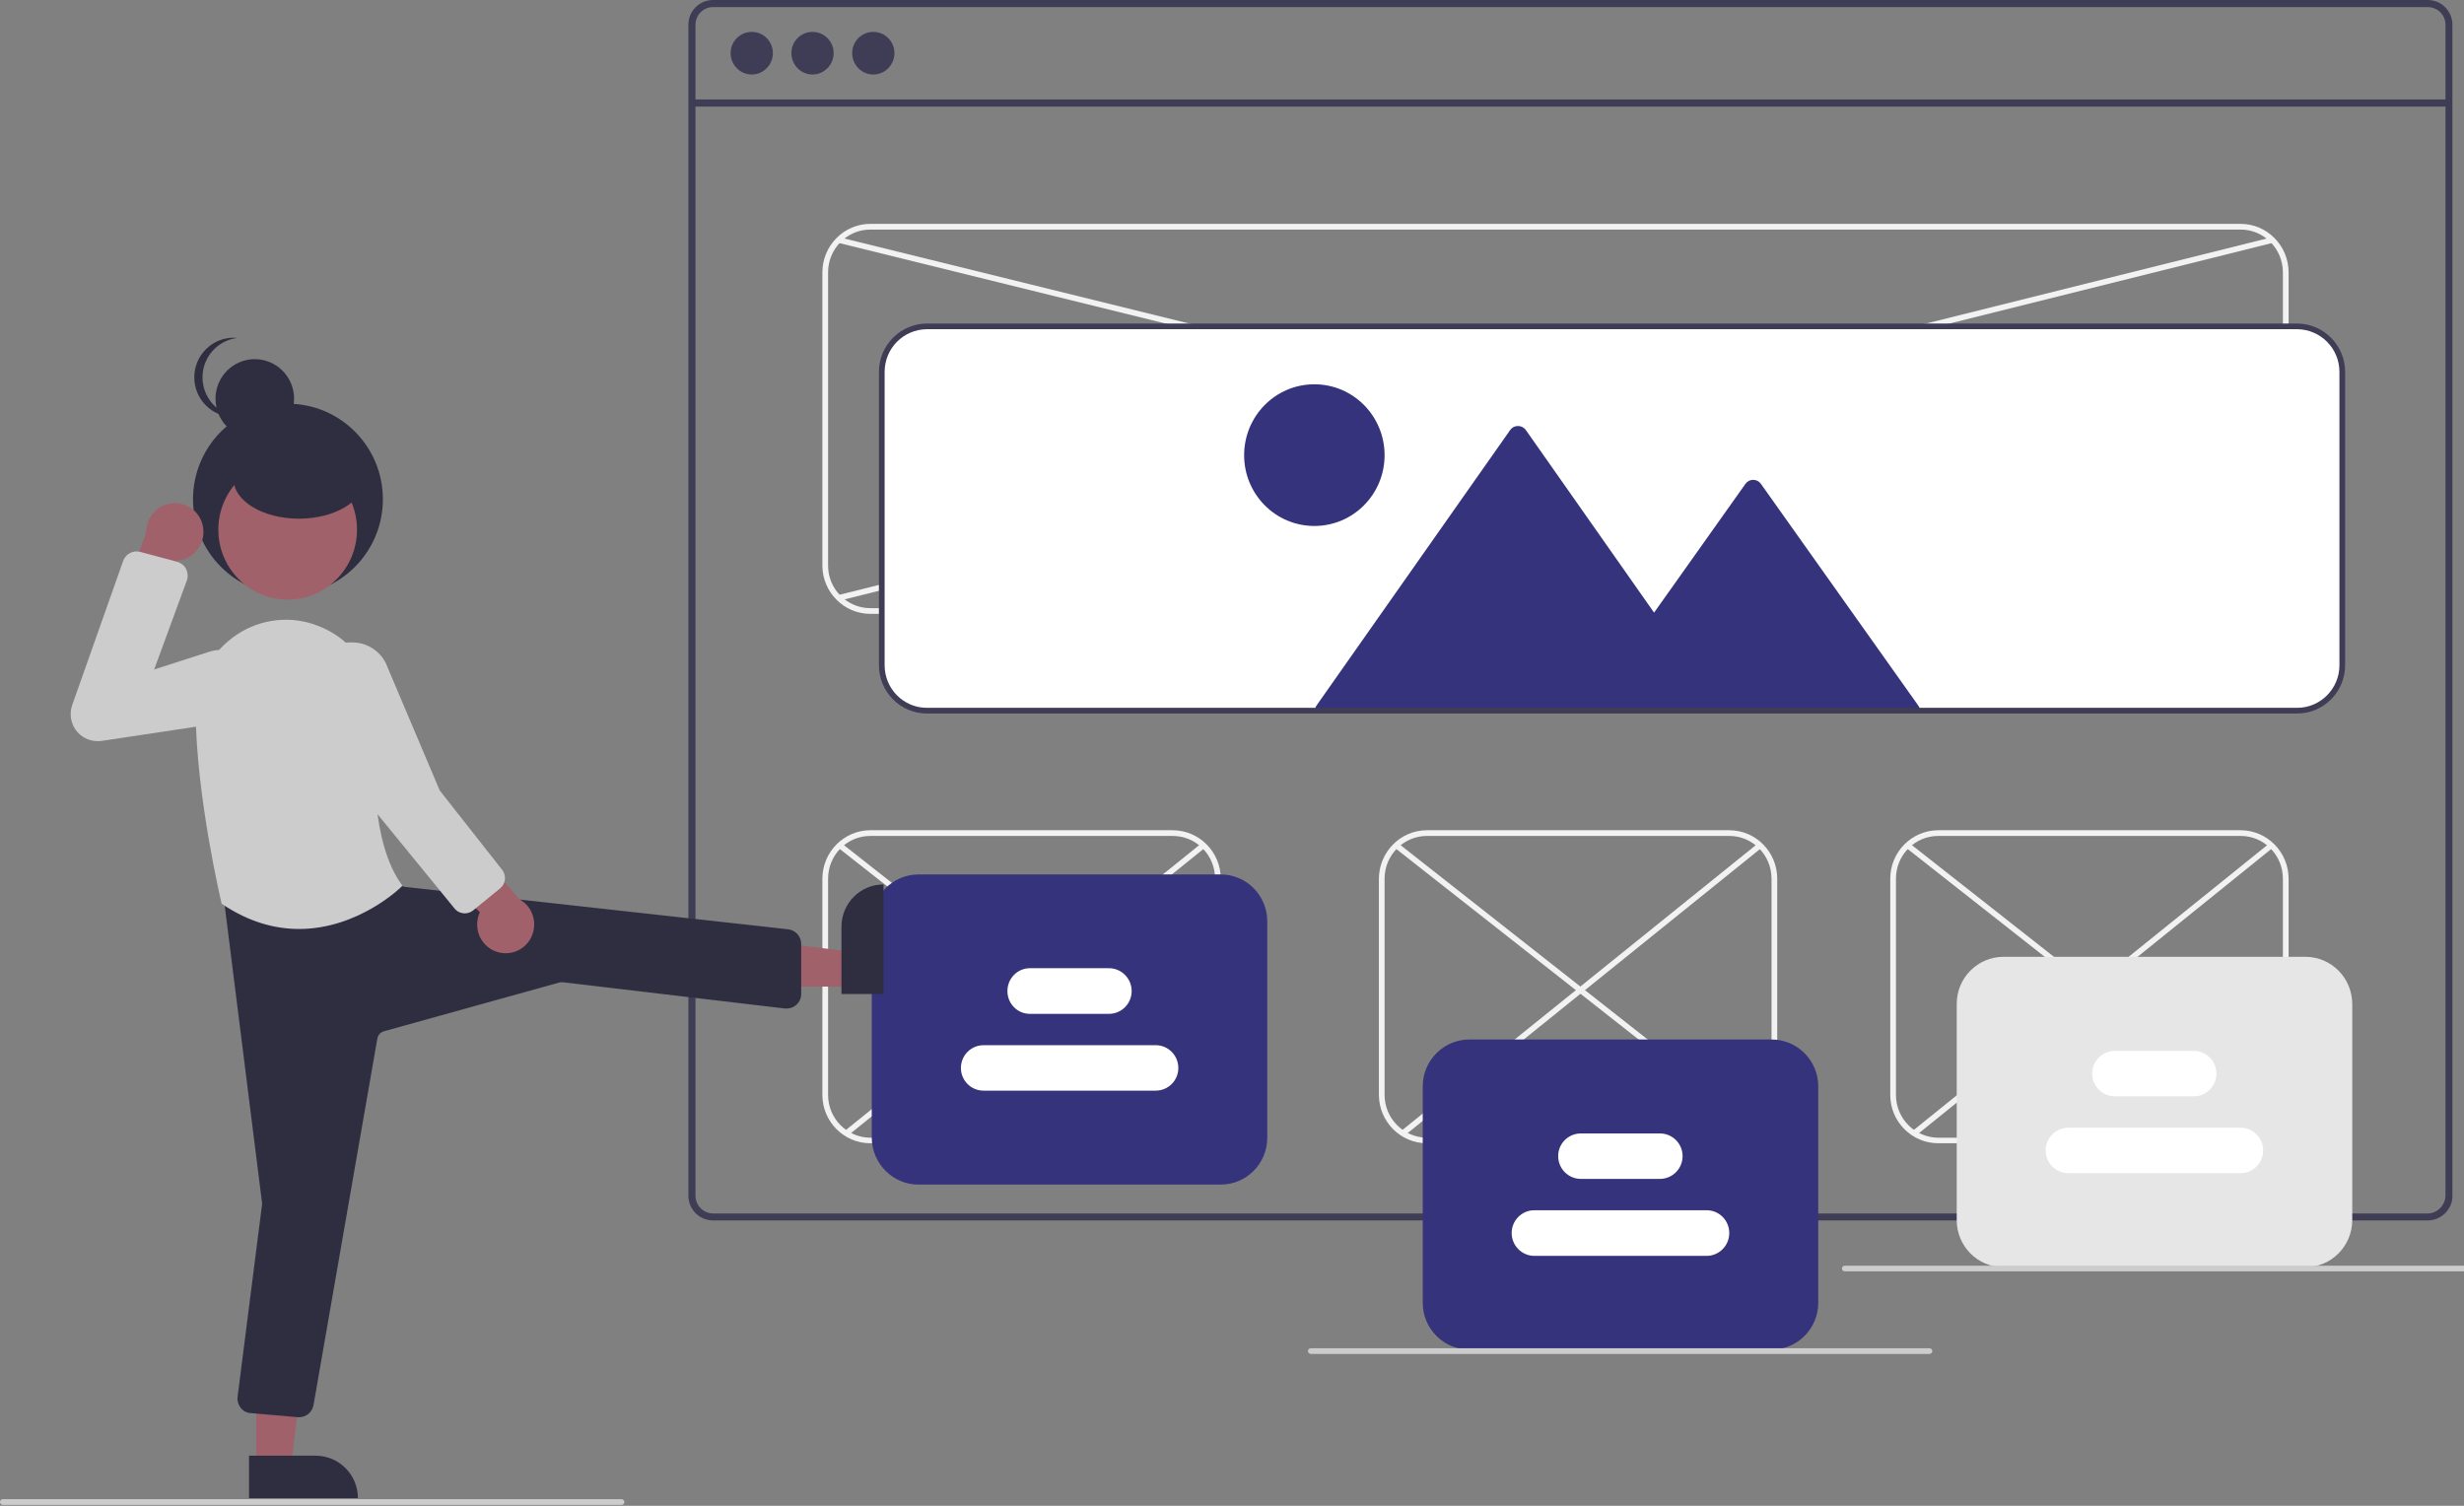 <?xml version="1.0" encoding="UTF-8"?>
<svg xmlns="http://www.w3.org/2000/svg" xmlns:xlink="http://www.w3.org/1999/xlink" width="54pt" height="33pt" viewBox="0 0 54 33" version="1.1">
<rect x="0" y="0" width="54" height="33" fill="#808080" stroke="none"/>
<g id="surface1">
<path style=" stroke:none;fill-rule:nonzero;fill:rgb(24.706%,23.922%,33.725%);fill-opacity:1;" d="M 53.207 0 L 15.625 0 C 15.328 0 15.086 0.242 15.086 0.543 L 15.086 26.203 C 15.086 26.504 15.328 26.746 15.625 26.746 L 53.207 26.746 C 53.363 26.746 53.516 26.676 53.617 26.555 C 53.621 26.551 53.625 26.547 53.629 26.539 C 53.66 26.5 53.688 26.457 53.707 26.41 C 53.734 26.344 53.75 26.273 53.746 26.203 L 53.746 0.543 C 53.746 0.242 53.504 0 53.207 0 Z M 53.594 26.203 C 53.594 26.277 53.57 26.352 53.527 26.414 C 53.492 26.473 53.441 26.516 53.383 26.547 C 53.328 26.578 53.27 26.594 53.207 26.594 L 15.625 26.594 C 15.414 26.59 15.242 26.418 15.242 26.203 L 15.242 0.543 C 15.242 0.328 15.414 0.156 15.625 0.156 L 53.207 0.156 C 53.422 0.156 53.594 0.328 53.594 0.543 Z M 53.594 26.203 "/>
<path style=" stroke:none;fill-rule:nonzero;fill:rgb(24.706%,23.922%,33.725%);fill-opacity:1;" d="M 15.164 2.18 L 53.672 2.18 L 53.672 2.336 L 15.164 2.336 Z M 15.164 2.18 "/>
<path style=" stroke:none;fill-rule:nonzero;fill:rgb(24.706%,23.922%,33.725%);fill-opacity:1;" d="M 16.938 1.164 C 16.938 1.422 16.73 1.633 16.477 1.633 C 16.219 1.633 16.012 1.422 16.012 1.164 C 16.012 0.906 16.219 0.699 16.477 0.699 C 16.73 0.699 16.938 0.906 16.938 1.164 Z M 16.938 1.164 "/>
<path style=" stroke:none;fill-rule:nonzero;fill:rgb(24.706%,23.922%,33.725%);fill-opacity:1;" d="M 18.27 1.164 C 18.27 1.422 18.062 1.633 17.805 1.633 C 17.551 1.633 17.344 1.422 17.344 1.164 C 17.344 0.906 17.551 0.699 17.805 0.699 C 18.062 0.699 18.27 0.906 18.27 1.164 Z M 18.27 1.164 "/>
<path style=" stroke:none;fill-rule:nonzero;fill:rgb(24.706%,23.922%,33.725%);fill-opacity:1;" d="M 19.602 1.164 C 19.602 1.422 19.395 1.633 19.137 1.633 C 18.883 1.633 18.676 1.422 18.676 1.164 C 18.676 0.906 18.883 0.699 19.137 0.699 C 19.395 0.699 19.602 0.906 19.602 1.164 Z M 19.602 1.164 "/>
<path style=" stroke:none;fill-rule:nonzero;fill:rgb(94.902%,94.902%,94.902%);fill-opacity:1;" d="M 49.105 13.453 L 19.074 13.453 C 18.496 13.453 18.023 12.977 18.023 12.395 L 18.023 5.969 C 18.023 5.383 18.496 4.906 19.074 4.906 L 49.105 4.906 C 49.684 4.906 50.156 5.383 50.156 5.969 L 50.156 12.395 C 50.156 12.977 49.684 13.453 49.105 13.453 Z M 19.074 5.031 C 18.562 5.031 18.148 5.453 18.148 5.969 L 18.148 12.395 C 18.148 12.91 18.562 13.328 19.074 13.328 L 49.105 13.328 C 49.617 13.328 50.031 12.91 50.031 12.395 L 50.031 5.969 C 50.031 5.453 49.617 5.031 49.105 5.031 Z M 19.074 5.031 "/>
<path style=" stroke:none;fill-rule:nonzero;fill:rgb(94.902%,94.902%,94.902%);fill-opacity:1;" d="M 25.699 25.055 L 19.074 25.055 C 18.496 25.055 18.023 24.582 18.023 23.996 L 18.023 19.258 C 18.023 18.672 18.496 18.195 19.074 18.195 L 25.699 18.195 C 26.281 18.195 26.754 18.672 26.754 19.258 L 26.754 23.996 C 26.754 24.582 26.281 25.055 25.699 25.055 Z M 19.074 18.32 C 18.562 18.32 18.148 18.738 18.148 19.258 L 18.148 23.996 C 18.148 24.512 18.562 24.93 19.074 24.934 L 25.699 24.934 C 26.215 24.93 26.629 24.512 26.629 23.996 L 26.629 19.258 C 26.629 18.738 26.215 18.32 25.699 18.32 Z M 19.074 18.32 "/>
<path style=" stroke:none;fill-rule:nonzero;fill:rgb(94.902%,94.902%,94.902%);fill-opacity:1;" d="M 49.105 25.055 L 42.48 25.055 C 41.898 25.055 41.426 24.582 41.426 23.996 L 41.426 19.258 C 41.426 18.672 41.898 18.195 42.48 18.195 L 49.105 18.195 C 49.684 18.195 50.156 18.672 50.156 19.258 L 50.156 23.996 C 50.156 24.582 49.684 25.055 49.105 25.055 Z M 42.48 18.32 C 41.965 18.32 41.551 18.738 41.551 19.258 L 41.551 23.996 C 41.551 24.512 41.965 24.93 42.48 24.934 L 49.105 24.934 C 49.617 24.93 50.031 24.512 50.031 23.996 L 50.031 19.258 C 50.031 18.738 49.617 18.32 49.105 18.32 Z M 42.48 18.32 "/>
<path style=" stroke:none;fill-rule:nonzero;fill:rgb(94.902%,94.902%,94.902%);fill-opacity:1;" d="M 37.898 25.055 L 31.273 25.055 C 30.691 25.055 30.223 24.582 30.219 23.996 L 30.219 19.258 C 30.223 18.672 30.691 18.195 31.273 18.195 L 37.898 18.195 C 38.48 18.195 38.949 18.672 38.949 19.258 L 38.949 23.996 C 38.949 24.582 38.48 25.055 37.898 25.055 Z M 31.273 18.32 C 30.762 18.32 30.344 18.738 30.344 19.258 L 30.344 23.996 C 30.344 24.512 30.762 24.93 31.273 24.934 L 37.898 24.934 C 38.41 24.93 38.824 24.512 38.824 23.996 L 38.824 19.258 C 38.824 18.738 38.41 18.32 37.898 18.32 Z M 31.273 18.32 "/>
<path style=" stroke:none;fill-rule:nonzero;fill:rgb(94.902%,94.902%,94.902%);fill-opacity:1;" d="M 18.363 5.32 L 18.391 5.199 L 50.109 13.02 L 50.082 13.141 Z M 18.363 5.32 "/>
<path style=" stroke:none;fill-rule:nonzero;fill:rgb(94.902%,94.902%,94.902%);fill-opacity:1;" d="M 18.363 13.043 L 49.789 5.199 L 49.816 5.32 L 18.395 13.164 Z M 18.363 13.043 "/>
<path style=" stroke:none;fill-rule:nonzero;fill:rgb(100%,100%,100%);fill-opacity:1;" d="M 50.344 15.605 L 20.312 15.605 C 19.75 15.605 19.293 15.145 19.293 14.578 L 19.293 8.152 C 19.293 7.582 19.75 7.125 20.312 7.121 L 50.344 7.121 C 50.906 7.125 51.363 7.582 51.363 8.152 L 51.363 14.578 C 51.363 15.145 50.906 15.605 50.344 15.605 Z M 50.344 15.605 "/>
<path style=" stroke:none;fill-rule:nonzero;fill:rgb(94.902%,94.902%,94.902%);fill-opacity:1;" d="M 30.559 18.574 L 30.637 18.477 L 38.57 24.715 L 38.496 24.812 Z M 30.559 18.574 "/>
<path style=" stroke:none;fill-rule:nonzero;fill:rgb(94.902%,94.902%,94.902%);fill-opacity:1;" d="M 30.703 24.789 L 38.535 18.477 L 38.613 18.574 L 30.781 24.887 Z M 30.703 24.789 "/>
<path style=" stroke:none;fill-rule:nonzero;fill:rgb(94.902%,94.902%,94.902%);fill-opacity:1;" d="M 18.363 18.574 L 18.438 18.477 L 26.375 24.715 L 26.297 24.812 Z M 18.363 18.574 "/>
<path style=" stroke:none;fill-rule:nonzero;fill:rgb(94.902%,94.902%,94.902%);fill-opacity:1;" d="M 18.508 24.789 L 26.336 18.477 L 26.414 18.574 L 18.582 24.887 Z M 18.508 24.789 "/>
<path style=" stroke:none;fill-rule:nonzero;fill:rgb(94.902%,94.902%,94.902%);fill-opacity:1;" d="M 41.766 18.574 L 41.844 18.477 L 49.777 24.715 L 49.699 24.812 Z M 41.766 18.574 "/>
<path style=" stroke:none;fill-rule:nonzero;fill:rgb(94.902%,94.902%,94.902%);fill-opacity:1;" d="M 41.91 24.789 L 49.742 18.477 L 49.816 18.574 L 41.988 24.887 Z M 41.91 24.789 "/>
<path style=" stroke:none;fill-rule:nonzero;fill:rgb(20.784%,20%,48.235%);fill-opacity:1;" d="M 38.824 29.578 L 32.203 29.578 C 31.637 29.578 31.18 29.117 31.18 28.551 L 31.18 23.809 C 31.18 23.242 31.637 22.781 32.203 22.781 L 38.824 22.781 C 39.391 22.781 39.848 23.242 39.848 23.809 L 39.848 28.551 C 39.848 29.117 39.391 29.578 38.824 29.578 Z M 38.824 29.578 "/>
<path style=" stroke:none;fill-rule:nonzero;fill:rgb(80%,80%,80%);fill-opacity:1;" d="M 42.285 29.672 L 28.727 29.672 C 28.695 29.672 28.664 29.645 28.664 29.609 C 28.664 29.578 28.695 29.547 28.727 29.547 L 42.285 29.547 C 42.32 29.547 42.348 29.578 42.348 29.609 C 42.348 29.645 42.32 29.672 42.285 29.672 Z M 42.285 29.672 "/>
<path style=" stroke:none;fill-rule:nonzero;fill:rgb(80%,80%,80%);fill-opacity:1;" d="M 13.621 32.98 L 0.062 32.98 C 0.027 32.98 0 32.953 0 32.918 C 0 32.883 0.027 32.855 0.062 32.855 L 13.621 32.855 C 13.656 32.855 13.684 32.883 13.684 32.918 C 13.684 32.953 13.656 32.98 13.621 32.98 Z M 13.621 32.98 "/>
<path style=" stroke:none;fill-rule:nonzero;fill:rgb(100%,100%,100%);fill-opacity:1;" d="M 36.379 25.836 L 34.645 25.836 C 34.371 25.836 34.148 25.613 34.148 25.336 C 34.148 25.062 34.371 24.84 34.645 24.84 L 36.379 24.84 C 36.652 24.84 36.875 25.062 36.875 25.336 C 36.875 25.613 36.652 25.836 36.379 25.836 Z M 36.379 25.836 "/>
<path style=" stroke:none;fill-rule:nonzero;fill:rgb(100%,100%,100%);fill-opacity:1;" d="M 37.402 27.523 L 33.625 27.523 C 33.352 27.523 33.129 27.297 33.129 27.023 C 33.129 26.746 33.352 26.523 33.625 26.523 L 37.402 26.523 C 37.676 26.523 37.898 26.746 37.898 27.023 C 37.898 27.297 37.676 27.523 37.402 27.523 Z M 37.402 27.523 "/>
<path style=" stroke:none;fill-rule:nonzero;fill:rgb(20.784%,20%,48.235%);fill-opacity:1;" d="M 26.754 25.961 L 20.129 25.961 C 19.566 25.961 19.109 25.5 19.105 24.934 L 19.105 20.191 C 19.109 19.625 19.566 19.164 20.129 19.164 L 26.754 19.164 C 27.316 19.164 27.773 19.625 27.773 20.191 L 27.773 24.934 C 27.773 25.5 27.316 25.961 26.754 25.961 Z M 26.754 25.961 "/>
<path style=" stroke:none;fill-rule:nonzero;fill:rgb(100%,100%,100%);fill-opacity:1;" d="M 24.305 22.219 L 22.57 22.219 C 22.297 22.219 22.078 21.996 22.078 21.719 C 22.078 21.445 22.297 21.219 22.57 21.219 L 24.305 21.219 C 24.578 21.219 24.801 21.445 24.801 21.719 C 24.801 21.996 24.578 22.219 24.305 22.219 Z M 24.305 22.219 "/>
<path style=" stroke:none;fill-rule:nonzero;fill:rgb(100%,100%,100%);fill-opacity:1;" d="M 25.328 23.902 L 21.555 23.902 C 21.281 23.902 21.059 23.68 21.059 23.406 C 21.059 23.129 21.281 22.906 21.555 22.906 L 25.328 22.906 C 25.602 22.906 25.824 23.129 25.824 23.406 C 25.824 23.68 25.602 23.902 25.328 23.902 Z M 25.328 23.902 "/>
<path style=" stroke:none;fill-rule:nonzero;fill:rgb(90.196%,90.196%,90.196%);fill-opacity:1;" d="M 50.527 27.77 L 43.902 27.77 C 43.34 27.77 42.883 27.309 42.883 26.742 L 42.883 22 C 42.883 21.43 43.34 20.973 43.902 20.969 L 50.527 20.969 C 51.094 20.973 51.547 21.43 51.551 22 L 51.551 26.742 C 51.547 27.309 51.094 27.77 50.527 27.77 Z M 50.527 27.77 "/>
<path style=" stroke:none;fill-rule:nonzero;fill:rgb(100%,100%,100%);fill-opacity:1;" d="M 48.078 24.027 L 46.348 24.027 C 46.074 24.027 45.852 23.805 45.852 23.527 C 45.852 23.254 46.074 23.031 46.348 23.031 L 48.078 23.031 C 48.352 23.031 48.574 23.254 48.574 23.527 C 48.574 23.805 48.352 24.027 48.078 24.027 Z M 48.078 24.027 "/>
<path style=" stroke:none;fill-rule:nonzero;fill:rgb(100%,100%,100%);fill-opacity:1;" d="M 49.105 25.711 L 45.328 25.711 C 45.055 25.711 44.832 25.488 44.832 25.211 C 44.832 24.938 45.055 24.715 45.328 24.715 L 49.105 24.715 C 49.379 24.715 49.598 24.938 49.598 25.211 C 49.598 25.488 49.379 25.711 49.105 25.711 Z M 49.105 25.711 "/>
<path style=" stroke:none;fill-rule:nonzero;fill:rgb(62.745%,38.039%,41.569%);fill-opacity:1;" d="M 18.656 21.621 L 18.656 20.859 L 15.73 20.492 L 15.73 21.621 Z M 18.656 21.621 "/>
<path style=" stroke:none;fill-rule:nonzero;fill:rgb(18.431%,18.039%,25.49%);fill-opacity:1;" d="M 19.363 19.383 L 19.363 21.785 L 18.441 21.785 L 18.441 20.312 C 18.441 19.797 18.852 19.383 19.363 19.383 Z M 19.363 19.383 "/>
<path style=" stroke:none;fill-rule:nonzero;fill:rgb(62.745%,38.039%,41.569%);fill-opacity:1;" d="M 5.617 32.121 L 6.379 32.121 L 6.738 29.172 L 5.617 29.172 Z M 5.617 32.121 "/>
<path style=" stroke:none;fill-rule:nonzero;fill:rgb(18.431%,18.039%,25.49%);fill-opacity:1;" d="M 7.844 32.832 L 5.457 32.832 L 5.457 31.902 L 6.918 31.902 C 7.43 31.902 7.844 32.32 7.844 32.832 Z M 7.844 32.832 "/>
<path style=" stroke:none;fill-rule:nonzero;fill:rgb(18.431%,18.039%,25.49%);fill-opacity:1;" d="M 6.559 31.059 C 6.551 31.059 6.539 31.059 6.531 31.059 L 5.496 30.969 C 5.41 30.965 5.328 30.922 5.273 30.852 C 5.223 30.785 5.195 30.695 5.207 30.609 L 5.742 26.406 C 5.746 26.391 5.746 26.375 5.742 26.355 L 4.891 19.578 C 4.879 19.488 4.906 19.398 4.969 19.328 C 5.027 19.262 5.113 19.219 5.203 19.219 L 8.219 19.176 C 8.234 19.176 8.246 19.176 8.262 19.18 L 8.273 19.18 L 8.852 19.434 L 17.281 20.367 C 17.441 20.391 17.559 20.527 17.559 20.688 L 17.559 21.781 C 17.559 21.875 17.52 21.961 17.453 22.02 C 17.387 22.082 17.293 22.109 17.203 22.102 L 12.336 21.527 C 12.309 21.523 12.285 21.527 12.262 21.531 L 8.41 22.602 C 8.336 22.625 8.285 22.684 8.27 22.758 L 6.871 30.793 C 6.844 30.945 6.711 31.059 6.559 31.059 Z M 6.559 31.059 "/>
<path style=" stroke:none;fill-rule:nonzero;fill:rgb(18.431%,18.039%,25.49%);fill-opacity:1;" d="M 8.391 10.941 C 8.391 12.098 7.457 13.035 6.312 13.035 C 5.164 13.035 4.23 12.098 4.23 10.941 C 4.23 9.785 5.164 8.848 6.312 8.848 C 7.457 8.848 8.391 9.785 8.391 10.941 Z M 8.391 10.941 "/>
<path style=" stroke:none;fill-rule:nonzero;fill:rgb(18.431%,18.039%,25.49%);fill-opacity:1;" d="M 6.445 8.738 C 6.445 9.219 6.059 9.605 5.582 9.605 C 5.109 9.605 4.723 9.219 4.723 8.738 C 4.723 8.258 5.109 7.871 5.582 7.871 C 6.059 7.871 6.445 8.258 6.445 8.738 Z M 6.445 8.738 "/>
<path style=" stroke:none;fill-rule:nonzero;fill:rgb(18.431%,18.039%,25.49%);fill-opacity:1;" d="M 4.438 8.27 C 4.438 7.828 4.77 7.453 5.207 7.406 C 5.176 7.406 5.148 7.402 5.117 7.402 C 4.645 7.402 4.258 7.789 4.258 8.27 C 4.258 8.75 4.645 9.137 5.117 9.137 C 5.148 9.137 5.176 9.133 5.207 9.133 C 4.77 9.086 4.438 8.711 4.438 8.27 Z M 4.438 8.27 "/>
<path style=" stroke:none;fill-rule:nonzero;fill:rgb(80%,80%,80%);fill-opacity:1;" d="M 6.555 20.359 C 6.039 20.359 5.465 20.215 4.867 19.812 L 4.855 19.805 L 4.855 19.793 C 4.848 19.77 4.297 17.426 4.289 15.609 C 4.281 14.961 4.586 14.352 5.105 13.969 C 5.605 13.594 6.254 13.484 6.848 13.672 C 6.887 13.688 6.926 13.699 6.965 13.715 C 7.797 14.027 8.324 14.863 8.242 15.758 C 8.168 16.719 8.133 18.465 8.805 19.391 L 8.82 19.41 L 8.801 19.43 C 8.789 19.445 7.855 20.359 6.555 20.359 Z M 6.555 20.359 "/>
<path style=" stroke:none;fill-rule:nonzero;fill:rgb(62.745%,38.039%,41.569%);fill-opacity:1;" d="M 7.824 11.609 C 7.824 12.453 7.145 13.141 6.305 13.141 C 5.465 13.141 4.785 12.453 4.785 11.609 C 4.785 10.762 5.465 10.078 6.305 10.078 C 7.145 10.078 7.824 10.762 7.824 11.609 Z M 7.824 11.609 "/>
<path style=" stroke:none;fill-rule:nonzero;fill:rgb(62.745%,38.039%,41.569%);fill-opacity:1;" d="M 4.441 11.508 C 4.484 11.688 4.449 11.879 4.34 12.027 C 4.23 12.18 4.062 12.273 3.879 12.285 L 3.293 14.434 L 2.535 13.562 L 3.207 11.656 C 3.207 11.336 3.445 11.066 3.758 11.031 C 4.074 10.992 4.367 11.195 4.441 11.508 Z M 4.441 11.508 "/>
<path style=" stroke:none;fill-rule:nonzero;fill:rgb(80%,80%,80%);fill-opacity:1;" d="M 2.137 16.242 C 1.945 16.242 1.766 16.148 1.656 15.992 C 1.547 15.836 1.52 15.633 1.582 15.453 L 2.699 12.293 C 2.754 12.141 2.914 12.055 3.07 12.094 L 3.883 12.312 C 3.965 12.336 4.039 12.391 4.078 12.469 C 4.117 12.551 4.125 12.641 4.094 12.723 L 3.379 14.672 L 4.594 14.281 C 4.875 14.191 5.188 14.266 5.395 14.48 C 5.605 14.695 5.676 15.008 5.582 15.293 C 5.488 15.578 5.242 15.785 4.949 15.828 L 2.223 16.238 C 2.195 16.242 2.164 16.242 2.137 16.242 Z M 2.137 16.242 "/>
<path style=" stroke:none;fill-rule:nonzero;fill:rgb(18.431%,18.039%,25.49%);fill-opacity:1;" d="M 7.984 10.5 C 7.984 10.02 7.344 9.633 6.551 9.633 C 5.762 9.633 5.117 10.02 5.117 10.5 C 5.117 10.977 5.762 11.367 6.551 11.367 C 7.344 11.367 7.984 10.977 7.984 10.5 Z M 7.984 10.5 "/>
<path style=" stroke:none;fill-rule:nonzero;fill:rgb(62.745%,38.039%,41.569%);fill-opacity:1;" d="M 10.914 20.867 C 10.738 20.82 10.59 20.691 10.512 20.523 C 10.438 20.355 10.438 20.16 10.516 19.992 L 8.938 18.43 L 10.062 18.188 L 11.387 19.711 C 11.664 19.863 11.781 20.203 11.66 20.5 C 11.543 20.797 11.219 20.953 10.914 20.867 Z M 10.914 20.867 "/>
<path style=" stroke:none;fill-rule:nonzero;fill:rgb(80%,80%,80%);fill-opacity:1;" d="M 10.188 20.016 C 10.102 20.016 10.02 19.98 9.965 19.914 L 8.242 17.805 L 6.891 15.195 C 6.809 14.93 6.855 14.637 7.02 14.414 C 7.18 14.195 7.434 14.07 7.703 14.078 C 7.77 14.078 7.836 14.086 7.902 14.098 C 8.172 14.16 8.398 14.355 8.492 14.621 L 9.637 17.324 L 11.008 19.066 C 11.102 19.191 11.082 19.371 10.961 19.469 L 10.367 19.953 C 10.316 19.996 10.25 20.016 10.188 20.016 Z M 10.188 20.016 "/>
<path style=" stroke:none;fill-rule:nonzero;fill:rgb(80%,80%,80%);fill-opacity:1;" d="M 53.988 27.863 L 40.43 27.863 C 40.395 27.863 40.367 27.836 40.367 27.801 C 40.367 27.766 40.395 27.738 40.43 27.738 L 53.988 27.738 C 54.023 27.738 54.051 27.766 54.051 27.801 C 54.051 27.836 54.023 27.863 53.988 27.863 Z M 53.988 27.863 "/>
<path style=" stroke:none;fill-rule:nonzero;fill:rgb(20.784%,20%,48.235%);fill-opacity:1;" d="M 42.062 15.496 L 42.062 15.574 L 28.832 15.574 L 28.832 15.492 L 28.902 15.391 L 33.098 9.422 C 33.137 9.367 33.199 9.336 33.266 9.336 C 33.336 9.336 33.398 9.367 33.438 9.422 L 36.25 13.426 L 38.254 10.602 C 38.293 10.547 38.355 10.516 38.422 10.516 C 38.488 10.516 38.551 10.547 38.59 10.602 L 41.992 15.395 Z M 42.062 15.496 "/>
<path style=" stroke:none;fill-rule:nonzero;fill:rgb(20.784%,20%,48.235%);fill-opacity:1;" d="M 30.344 9.977 C 30.344 10.832 29.656 11.527 28.805 11.527 C 27.953 11.527 27.266 10.832 27.266 9.977 C 27.266 9.117 27.953 8.422 28.805 8.422 C 29.656 8.422 30.344 9.117 30.344 9.977 Z M 30.344 9.977 "/>
<path style=" stroke:none;fill-rule:nonzero;fill:rgb(24.706%,23.922%,33.725%);fill-opacity:1;" d="M 50.344 15.637 L 20.312 15.637 C 19.734 15.637 19.262 15.164 19.262 14.578 L 19.262 8.152 C 19.262 7.566 19.734 7.094 20.312 7.09 L 50.344 7.09 C 50.922 7.094 51.395 7.566 51.395 8.152 L 51.395 14.578 C 51.395 15.164 50.922 15.637 50.344 15.637 Z M 20.312 7.215 C 19.801 7.219 19.387 7.633 19.387 8.152 L 19.387 14.578 C 19.387 15.094 19.801 15.512 20.312 15.512 L 50.344 15.512 C 50.855 15.512 51.27 15.094 51.27 14.578 L 51.27 8.152 C 51.27 7.633 50.855 7.219 50.344 7.215 Z M 20.312 7.215 "/>
</g>
</svg>
